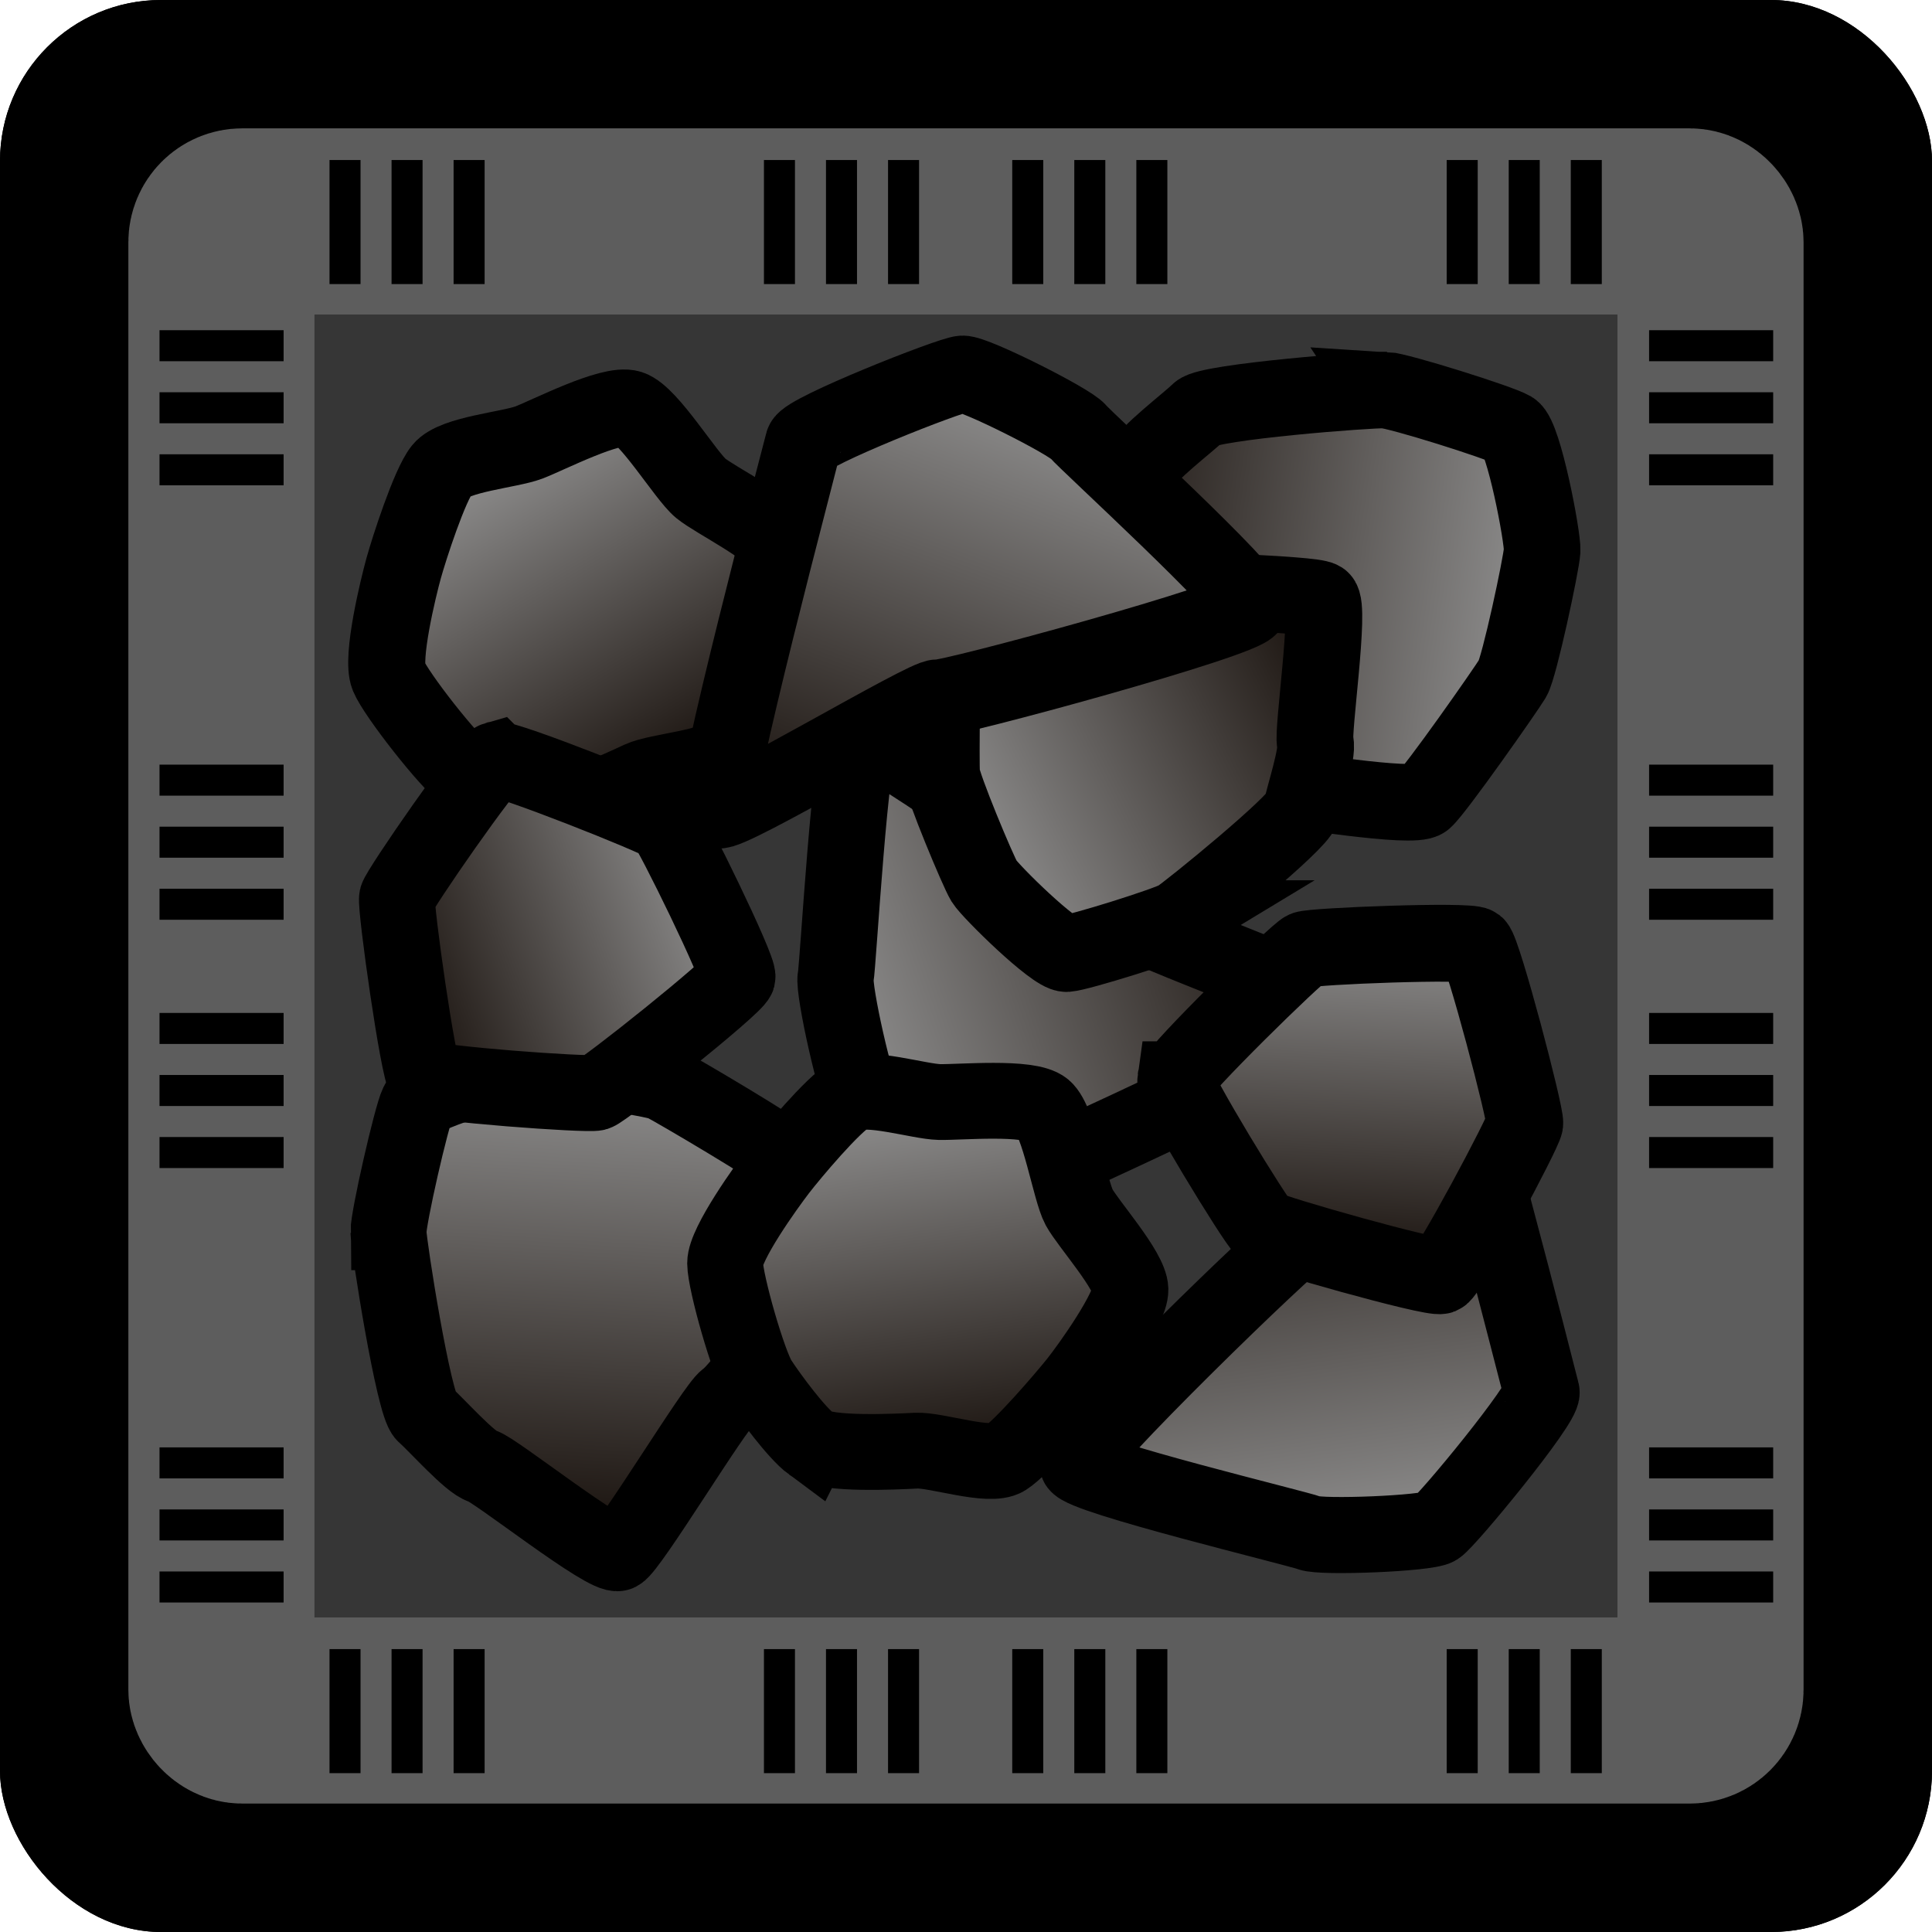 <?xml version="1.0" encoding="UTF-8" standalone="no"?>
<svg
   width="96"
   height="96"
   viewBox="0 0 25.4 25.4"
   version="1.1"
   id="svg10"
   sodipodi:docname="map-bathrocks-01.svg"
   inkscape:version="1.3 (0e150ed6c4, 2023-07-21)"
   xmlns:inkscape="http://www.inkscape.org/namespaces/inkscape"
   xmlns:sodipodi="http://sodipodi.sourceforge.net/DTD/sodipodi-0.dtd"
   xmlns:xlink="http://www.w3.org/1999/xlink"
   xmlns="http://www.w3.org/2000/svg"
   xmlns:svg="http://www.w3.org/2000/svg"
   xmlns:rdf="http://www.w3.org/1999/02/22-rdf-syntax-ns#"
   xmlns:cc="http://creativecommons.org/ns#"
   xmlns:dc="http://purl.org/dc/elements/1.1/">
  <defs
     id="defs14">
    <linearGradient
       id="linearGradient3045"
       inkscape:collect="always">
      <stop
         id="stop3041"
         offset="0"
         style="stop-color:#979797;stop-opacity:1" />
      <stop
         id="stop3043"
         offset="1"
         style="stop-color:#0d0500;stop-opacity:1" />
    </linearGradient>
    <linearGradient
       inkscape:collect="always"
       xlink:href="#linearGradient3045"
       id="linearGradient2638"
       gradientUnits="userSpaceOnUse"
       x1="22.537"
       y1="59.175"
       x2="121.662"
       y2="59.175" />
    <linearGradient
       inkscape:collect="always"
       xlink:href="#linearGradient3045"
       id="linearGradient2614"
       gradientUnits="userSpaceOnUse"
       x1="13.282"
       y1="105.426"
       x2="119.764"
       y2="32.144" />
    <linearGradient
       inkscape:collect="always"
       xlink:href="#linearGradient3045"
       id="linearGradient2626"
       gradientUnits="userSpaceOnUse"
       x1="11.753"
       y1="64.28"
       x2="124.456"
       y2="64.28" />
    <linearGradient
       inkscape:collect="always"
       xlink:href="#linearGradient3045"
       id="linearGradient2602"
       x1="27.179"
       y1="66.738"
       x2="102.662"
       y2="66.738"
       gradientUnits="userSpaceOnUse" />
    <linearGradient
       inkscape:collect="always"
       xlink:href="#linearGradient3045"
       id="linearGradient896"
       gradientUnits="userSpaceOnUse"
       x1="11.753"
       y1="64.28"
       x2="124.456"
       y2="64.28" />
    <linearGradient
       inkscape:collect="always"
       xlink:href="#linearGradient3045"
       id="linearGradient898"
       gradientUnits="userSpaceOnUse"
       x1="22.537"
       y1="59.175"
       x2="121.662"
       y2="59.175" />
    <linearGradient
       inkscape:collect="always"
       xlink:href="#linearGradient3045"
       id="linearGradient900"
       gradientUnits="userSpaceOnUse"
       x1="13.282"
       y1="105.426"
       x2="119.764"
       y2="32.144" />
    <linearGradient
       inkscape:collect="always"
       xlink:href="#linearGradient3045"
       id="linearGradient902"
       gradientUnits="userSpaceOnUse"
       x1="11.753"
       y1="64.28"
       x2="124.456"
       y2="64.28" />
    <linearGradient
       inkscape:collect="always"
       xlink:href="#linearGradient3045"
       id="linearGradient904"
       gradientUnits="userSpaceOnUse"
       x1="22.537"
       y1="59.175"
       x2="121.662"
       y2="59.175" />
    <linearGradient
       inkscape:collect="always"
       xlink:href="#linearGradient3045"
       id="linearGradient906"
       gradientUnits="userSpaceOnUse"
       x1="27.179"
       y1="66.738"
       x2="102.662"
       y2="66.738" />
    <clipPath
       clipPathUnits="userSpaceOnUse"
       id="clipPath994">
      <rect
         ry="1.058"
         rx="1.058"
         y="-38.1"
         x="1.2e-006"
         height="38.1"
         width="6.35"
         id="rect996"
         style="fill:#4d2600;fill-opacity:1;stroke:none;stroke-width:2.211;stroke-linecap:butt;stroke-linejoin:miter;stroke-miterlimit:10;stroke-dasharray:none;stroke-opacity:1" />
    </clipPath>
    <clipPath
       clipPathUnits="userSpaceOnUse"
       id="clipPath1005">
      <rect
         ry="1.058"
         rx="1.058"
         y="-38.1"
         x="1.2e-006"
         height="38.1"
         width="6.35"
         id="rect1003"
         style="fill:#4d2600;fill-opacity:1;stroke:none;stroke-width:2.211;stroke-linecap:butt;stroke-linejoin:miter;stroke-miterlimit:10;stroke-dasharray:none;stroke-opacity:1" />
    </clipPath>
    <clipPath
       clipPathUnits="userSpaceOnUse"
       id="clipPath1009">
      <rect
         ry="1.058"
         rx="1.058"
         y="-38.1"
         x="1.2e-006"
         height="38.1"
         width="6.35"
         id="rect1007"
         style="fill:#4d2600;fill-opacity:1;stroke:none;stroke-width:2.211;stroke-linecap:butt;stroke-linejoin:miter;stroke-miterlimit:10;stroke-dasharray:none;stroke-opacity:1" />
    </clipPath>
    <clipPath
       clipPathUnits="userSpaceOnUse"
       id="clipPath1013">
      <rect
         ry="1.058"
         rx="1.058"
         y="-38.1"
         x="1.2e-006"
         height="38.1"
         width="6.35"
         id="rect1011"
         style="fill:#4d2600;fill-opacity:1;stroke:none;stroke-width:2.211;stroke-linecap:butt;stroke-linejoin:miter;stroke-miterlimit:10;stroke-dasharray:none;stroke-opacity:1" />
    </clipPath>
    <clipPath
       clipPathUnits="userSpaceOnUse"
       id="clipPath1053">
      <rect
         style="fill:#4d2600;fill-opacity:1;stroke:none;stroke-width:1.563;stroke-linecap:butt;stroke-linejoin:miter;stroke-miterlimit:10;stroke-dasharray:none;stroke-opacity:1"
         id="rect1055"
         width="3.175"
         height="38.1"
         x="3.3416932e-006"
         y="-38.1" />
    </clipPath>
    <clipPath
       clipPathUnits="userSpaceOnUse"
       id="clipPath1924">
      <rect
         style="fill:#1f1f1f;fill-opacity:1;stroke:none;stroke-width:3.175;stroke-linecap:square;stroke-linejoin:miter;stroke-miterlimit:10;stroke-dasharray:none;stroke-opacity:1;paint-order:normal"
         id="rect1926"
         width="25.4"
         height="25.4"
         x="8.3359993e-007"
         y="8.0000001e-007"
         ry="2.117"
         rx="2.117" />
    </clipPath>
  </defs>
  <sodipodi:namedview
     pagecolor="#ffffff"
     bordercolor="#666666"
     borderopacity="1"
     objecttolerance="10"
     gridtolerance="10"
     guidetolerance="10"
     inkscape:pageopacity="0"
     inkscape:pageshadow="2"
     inkscape:window-width="2560"
     inkscape:window-height="1560"
     id="namedview12"
     showgrid="true"
     inkscape:zoom="5.6568542"
     inkscape:cx="8.131728"
     inkscape:cy="34.825009"
     inkscape:window-x="-12"
     inkscape:window-y="-12"
     inkscape:window-maximized="1"
     inkscape:current-layer="svg10"
     inkscape:showpageshadow="0"
     inkscape:pagecheckerboard="1"
     inkscape:deskcolor="#505050">
    <inkscape:grid
       type="xygrid"
       id="grid1042"
       empspacing="4"
       spacingx="1.058"
       spacingy="1.058"
       originx="0"
       originy="0"
       units="px"
       visible="true" />
  </sodipodi:namedview>
  <rect
     rx="2.117"
     ry="2.117"
     y="8.0000001e-007"
     x="8.3359987e-007"
     height="25.4"
     width="25.4"
     id="rect1922"
     style="fill:#000000;fill-opacity:1;stroke:#000000;stroke-width:3.175;stroke-linecap:square;stroke-linejoin:miter;stroke-miterlimit:10;stroke-dasharray:none;stroke-opacity:1;paint-order:normal"
     clip-path="url(#clipPath1924)" />
  <rect
     style="fill:#363636;fill-opacity:1;stroke:#5d5d5d;stroke-width:2.447;stroke-linecap:square;stroke-linejoin:miter;stroke-miterlimit:10;stroke-dasharray:none;stroke-opacity:1;paint-order:normal"
     id="rect1063"
     width="19.577"
     height="19.577"
     x="2.911"
     y="2.911"
     rx="0.273"
     ry="0.273" />
  <g
     id="g1254"
     style="stroke:#000000;stroke-opacity:1"
     transform="matrix(0.771,0,0,0.771,-1.983,-1.983)">
    <g
       id="g1074"
       style="stroke:#000000;stroke-opacity:1">
      <path
         style="fill:none;stroke:#000000;stroke-width:0.529;stroke-linecap:butt;stroke-linejoin:miter;stroke-miterlimit:4;stroke-dasharray:none;stroke-opacity:1"
         d="M 7.408,8.467 H 5.292"
         id="path1065"
         inkscape:connector-curvature="0" />
      <path
         inkscape:connector-curvature="0"
         id="path1067"
         d="M 7.408,9.525 H 5.292"
         style="fill:none;stroke:#000000;stroke-width:0.529;stroke-linecap:butt;stroke-linejoin:miter;stroke-miterlimit:4;stroke-dasharray:none;stroke-opacity:1" />
      <path
         style="fill:none;stroke:#000000;stroke-width:0.529;stroke-linecap:butt;stroke-linejoin:miter;stroke-miterlimit:4;stroke-dasharray:none;stroke-opacity:1"
         d="M 7.408,10.583 H 5.292"
         id="path1069"
         inkscape:connector-curvature="0" />
    </g>
    <g
       transform="translate(0,19.05)"
       id="g1090"
       style="stroke:#000000;stroke-opacity:1">
      <path
         inkscape:connector-curvature="0"
         id="path1084"
         d="M 7.408,8.467 H 5.292"
         style="fill:none;stroke:#000000;stroke-width:0.529;stroke-linecap:butt;stroke-linejoin:miter;stroke-miterlimit:4;stroke-dasharray:none;stroke-opacity:1" />
      <path
         style="fill:none;stroke:#000000;stroke-width:0.529;stroke-linecap:butt;stroke-linejoin:miter;stroke-miterlimit:4;stroke-dasharray:none;stroke-opacity:1"
         d="M 7.408,9.525 H 5.292"
         id="path1086"
         inkscape:connector-curvature="0" />
      <path
         inkscape:connector-curvature="0"
         id="path1088"
         d="M 7.408,10.583 H 5.292"
         style="fill:none;stroke:#000000;stroke-width:0.529;stroke-linecap:butt;stroke-linejoin:miter;stroke-miterlimit:4;stroke-dasharray:none;stroke-opacity:1" />
    </g>
    <g
       id="g1098"
       transform="translate(0,11.642)"
       style="stroke:#000000;stroke-opacity:1">
      <path
         style="fill:none;stroke:#000000;stroke-width:0.529;stroke-linecap:butt;stroke-linejoin:miter;stroke-miterlimit:4;stroke-dasharray:none;stroke-opacity:1"
         d="M 7.408,8.467 H 5.292"
         id="path1092"
         inkscape:connector-curvature="0" />
      <path
         inkscape:connector-curvature="0"
         id="path1094"
         d="M 7.408,9.525 H 5.292"
         style="fill:none;stroke:#000000;stroke-width:0.529;stroke-linecap:butt;stroke-linejoin:miter;stroke-miterlimit:4;stroke-dasharray:none;stroke-opacity:1" />
      <path
         style="fill:none;stroke:#000000;stroke-width:0.529;stroke-linecap:butt;stroke-linejoin:miter;stroke-miterlimit:4;stroke-dasharray:none;stroke-opacity:1"
         d="M 7.408,10.583 H 5.292"
         id="path1096"
         inkscape:connector-curvature="0" />
    </g>
    <g
       transform="translate(0,7.408)"
       id="g1106"
       style="stroke:#000000;stroke-opacity:1">
      <path
         inkscape:connector-curvature="0"
         id="path1100"
         d="M 7.408,8.467 H 5.292"
         style="fill:none;stroke:#000000;stroke-width:0.529;stroke-linecap:butt;stroke-linejoin:miter;stroke-miterlimit:4;stroke-dasharray:none;stroke-opacity:1" />
      <path
         style="fill:none;stroke:#000000;stroke-width:0.529;stroke-linecap:butt;stroke-linejoin:miter;stroke-miterlimit:4;stroke-dasharray:none;stroke-opacity:1"
         d="M 7.408,9.525 H 5.292"
         id="path1102"
         inkscape:connector-curvature="0" />
      <path
         inkscape:connector-curvature="0"
         id="path1104"
         d="M 7.408,10.583 H 5.292"
         style="fill:none;stroke:#000000;stroke-width:0.529;stroke-linecap:butt;stroke-linejoin:miter;stroke-miterlimit:4;stroke-dasharray:none;stroke-opacity:1" />
    </g>
  </g>
  <g
     id="g1156"
     style="stroke:#000000;stroke-opacity:1"
     transform="matrix(0.771,0,0,0.771,-1.983,-1.983)">
    <g
       transform="translate(25.4)"
       id="g1114"
       style="stroke:#000000;stroke-opacity:1">
      <path
         inkscape:connector-curvature="0"
         id="path1108"
         d="M 7.408,8.467 H 5.292"
         style="fill:none;stroke:#000000;stroke-width:0.529;stroke-linecap:butt;stroke-linejoin:miter;stroke-miterlimit:4;stroke-dasharray:none;stroke-opacity:1" />
      <path
         style="fill:none;stroke:#000000;stroke-width:0.529;stroke-linecap:butt;stroke-linejoin:miter;stroke-miterlimit:4;stroke-dasharray:none;stroke-opacity:1"
         d="M 7.408,9.525 H 5.292"
         id="path1110"
         inkscape:connector-curvature="0" />
      <path
         inkscape:connector-curvature="0"
         id="path1112"
         d="M 7.408,10.583 H 5.292"
         style="fill:none;stroke:#000000;stroke-width:0.529;stroke-linecap:butt;stroke-linejoin:miter;stroke-miterlimit:4;stroke-dasharray:none;stroke-opacity:1" />
    </g>
    <g
       id="g1122"
       transform="translate(25.4,19.05)"
       style="stroke:#000000;stroke-opacity:1">
      <path
         style="fill:none;stroke:#000000;stroke-width:0.529;stroke-linecap:butt;stroke-linejoin:miter;stroke-miterlimit:4;stroke-dasharray:none;stroke-opacity:1"
         d="M 7.408,8.467 H 5.292"
         id="path1116"
         inkscape:connector-curvature="0" />
      <path
         inkscape:connector-curvature="0"
         id="path1118"
         d="M 7.408,9.525 H 5.292"
         style="fill:none;stroke:#000000;stroke-width:0.529;stroke-linecap:butt;stroke-linejoin:miter;stroke-miterlimit:4;stroke-dasharray:none;stroke-opacity:1" />
      <path
         style="fill:none;stroke:#000000;stroke-width:0.529;stroke-linecap:butt;stroke-linejoin:miter;stroke-miterlimit:4;stroke-dasharray:none;stroke-opacity:1"
         d="M 7.408,10.583 H 5.292"
         id="path1120"
         inkscape:connector-curvature="0" />
    </g>
    <g
       transform="translate(25.4,11.642)"
       id="g1130"
       style="stroke:#000000;stroke-opacity:1">
      <path
         inkscape:connector-curvature="0"
         id="path1124"
         d="M 7.408,8.467 H 5.292"
         style="fill:none;stroke:#000000;stroke-width:0.529;stroke-linecap:butt;stroke-linejoin:miter;stroke-miterlimit:4;stroke-dasharray:none;stroke-opacity:1" />
      <path
         style="fill:none;stroke:#000000;stroke-width:0.529;stroke-linecap:butt;stroke-linejoin:miter;stroke-miterlimit:4;stroke-dasharray:none;stroke-opacity:1"
         d="M 7.408,9.525 H 5.292"
         id="path1126"
         inkscape:connector-curvature="0" />
      <path
         inkscape:connector-curvature="0"
         id="path1128"
         d="M 7.408,10.583 H 5.292"
         style="fill:none;stroke:#000000;stroke-width:0.529;stroke-linecap:butt;stroke-linejoin:miter;stroke-miterlimit:4;stroke-dasharray:none;stroke-opacity:1" />
    </g>
    <g
       id="g1138"
       transform="translate(25.4,7.408)"
       style="stroke:#000000;stroke-opacity:1">
      <path
         style="fill:none;stroke:#000000;stroke-width:0.529;stroke-linecap:butt;stroke-linejoin:miter;stroke-miterlimit:4;stroke-dasharray:none;stroke-opacity:1"
         d="M 7.408,8.467 H 5.292"
         id="path1132"
         inkscape:connector-curvature="0" />
      <path
         inkscape:connector-curvature="0"
         id="path1134"
         d="M 7.408,9.525 H 5.292"
         style="fill:none;stroke:#000000;stroke-width:0.529;stroke-linecap:butt;stroke-linejoin:miter;stroke-miterlimit:4;stroke-dasharray:none;stroke-opacity:1" />
      <path
         style="fill:none;stroke:#000000;stroke-width:0.529;stroke-linecap:butt;stroke-linejoin:miter;stroke-miterlimit:4;stroke-dasharray:none;stroke-opacity:1"
         d="M 7.408,10.583 H 5.292"
         id="path1136"
         inkscape:connector-curvature="0" />
    </g>
  </g>
  <g
     id="g1190"
     transform="matrix(0,0.771,-0.771,0,27.383,-21.56)"
     style="stroke:#000000;stroke-opacity:1">
    <g
       id="g1164"
       transform="translate(25.4)"
       style="stroke:#000000;stroke-opacity:1">
      <path
         style="fill:none;stroke:#000000;stroke-width:0.529;stroke-linecap:butt;stroke-linejoin:miter;stroke-miterlimit:4;stroke-dasharray:none;stroke-opacity:1"
         d="M 7.408,8.467 H 5.292"
         id="path1158"
         inkscape:connector-curvature="0" />
      <path
         inkscape:connector-curvature="0"
         id="path1160"
         d="M 7.408,9.525 H 5.292"
         style="fill:none;stroke:#000000;stroke-width:0.529;stroke-linecap:butt;stroke-linejoin:miter;stroke-miterlimit:4;stroke-dasharray:none;stroke-opacity:1" />
      <path
         style="fill:none;stroke:#000000;stroke-width:0.529;stroke-linecap:butt;stroke-linejoin:miter;stroke-miterlimit:4;stroke-dasharray:none;stroke-opacity:1"
         d="M 7.408,10.583 H 5.292"
         id="path1162"
         inkscape:connector-curvature="0" />
    </g>
    <g
       transform="translate(25.4,19.05)"
       id="g1172"
       style="stroke:#000000;stroke-opacity:1">
      <path
         inkscape:connector-curvature="0"
         id="path1166"
         d="M 7.408,8.467 H 5.292"
         style="fill:none;stroke:#000000;stroke-width:0.529;stroke-linecap:butt;stroke-linejoin:miter;stroke-miterlimit:4;stroke-dasharray:none;stroke-opacity:1" />
      <path
         style="fill:none;stroke:#000000;stroke-width:0.529;stroke-linecap:butt;stroke-linejoin:miter;stroke-miterlimit:4;stroke-dasharray:none;stroke-opacity:1"
         d="M 7.408,9.525 H 5.292"
         id="path1168"
         inkscape:connector-curvature="0" />
      <path
         inkscape:connector-curvature="0"
         id="path1170"
         d="M 7.408,10.583 H 5.292"
         style="fill:none;stroke:#000000;stroke-width:0.529;stroke-linecap:butt;stroke-linejoin:miter;stroke-miterlimit:4;stroke-dasharray:none;stroke-opacity:1" />
    </g>
    <g
       id="g1180"
       transform="translate(25.4,11.642)"
       style="stroke:#000000;stroke-opacity:1">
      <path
         style="fill:none;stroke:#000000;stroke-width:0.529;stroke-linecap:butt;stroke-linejoin:miter;stroke-miterlimit:4;stroke-dasharray:none;stroke-opacity:1"
         d="M 7.408,8.467 H 5.292"
         id="path1174"
         inkscape:connector-curvature="0" />
      <path
         inkscape:connector-curvature="0"
         id="path1176"
         d="M 7.408,9.525 H 5.292"
         style="fill:none;stroke:#000000;stroke-width:0.529;stroke-linecap:butt;stroke-linejoin:miter;stroke-miterlimit:4;stroke-dasharray:none;stroke-opacity:1" />
      <path
         style="fill:none;stroke:#000000;stroke-width:0.529;stroke-linecap:butt;stroke-linejoin:miter;stroke-miterlimit:4;stroke-dasharray:none;stroke-opacity:1"
         d="M 7.408,10.583 H 5.292"
         id="path1178"
         inkscape:connector-curvature="0" />
    </g>
    <g
       transform="translate(25.4,7.408)"
       id="g1188"
       style="stroke:#000000;stroke-opacity:1">
      <path
         inkscape:connector-curvature="0"
         id="path1182"
         d="M 7.408,8.467 H 5.292"
         style="fill:none;stroke:#000000;stroke-width:0.529;stroke-linecap:butt;stroke-linejoin:miter;stroke-miterlimit:4;stroke-dasharray:none;stroke-opacity:1" />
      <path
         style="fill:none;stroke:#000000;stroke-width:0.529;stroke-linecap:butt;stroke-linejoin:miter;stroke-miterlimit:4;stroke-dasharray:none;stroke-opacity:1"
         d="M 7.408,9.525 H 5.292"
         id="path1184"
         inkscape:connector-curvature="0" />
      <path
         inkscape:connector-curvature="0"
         id="path1186"
         d="M 7.408,10.583 H 5.292"
         style="fill:none;stroke:#000000;stroke-width:0.529;stroke-linecap:butt;stroke-linejoin:miter;stroke-miterlimit:4;stroke-dasharray:none;stroke-opacity:1" />
    </g>
  </g>
  <g
     transform="matrix(0,0.771,-0.771,0,27.383,-1.983)"
     id="g1224"
     style="stroke:#000000;stroke-opacity:1">
    <g
       transform="translate(25.4)"
       id="g1198"
       style="stroke:#000000;stroke-opacity:1">
      <path
         inkscape:connector-curvature="0"
         id="path1192"
         d="M 7.408,8.467 H 5.292"
         style="fill:none;stroke:#000000;stroke-width:0.529;stroke-linecap:butt;stroke-linejoin:miter;stroke-miterlimit:4;stroke-dasharray:none;stroke-opacity:1" />
      <path
         style="fill:none;stroke:#000000;stroke-width:0.529;stroke-linecap:butt;stroke-linejoin:miter;stroke-miterlimit:4;stroke-dasharray:none;stroke-opacity:1"
         d="M 7.408,9.525 H 5.292"
         id="path1194"
         inkscape:connector-curvature="0" />
      <path
         inkscape:connector-curvature="0"
         id="path1196"
         d="M 7.408,10.583 H 5.292"
         style="fill:none;stroke:#000000;stroke-width:0.529;stroke-linecap:butt;stroke-linejoin:miter;stroke-miterlimit:4;stroke-dasharray:none;stroke-opacity:1" />
    </g>
    <g
       id="g1206"
       transform="translate(25.4,19.05)"
       style="stroke:#000000;stroke-opacity:1">
      <path
         style="fill:none;stroke:#000000;stroke-width:0.529;stroke-linecap:butt;stroke-linejoin:miter;stroke-miterlimit:4;stroke-dasharray:none;stroke-opacity:1"
         d="M 7.408,8.467 H 5.292"
         id="path1200"
         inkscape:connector-curvature="0" />
      <path
         inkscape:connector-curvature="0"
         id="path1202"
         d="M 7.408,9.525 H 5.292"
         style="fill:none;stroke:#000000;stroke-width:0.529;stroke-linecap:butt;stroke-linejoin:miter;stroke-miterlimit:4;stroke-dasharray:none;stroke-opacity:1" />
      <path
         style="fill:none;stroke:#000000;stroke-width:0.529;stroke-linecap:butt;stroke-linejoin:miter;stroke-miterlimit:4;stroke-dasharray:none;stroke-opacity:1"
         d="M 7.408,10.583 H 5.292"
         id="path1204"
         inkscape:connector-curvature="0" />
    </g>
    <g
       transform="translate(25.4,11.642)"
       id="g1214"
       style="stroke:#000000;stroke-opacity:1">
      <path
         inkscape:connector-curvature="0"
         id="path1208"
         d="M 7.408,8.467 H 5.292"
         style="fill:none;stroke:#000000;stroke-width:0.529;stroke-linecap:butt;stroke-linejoin:miter;stroke-miterlimit:4;stroke-dasharray:none;stroke-opacity:1" />
      <path
         style="fill:none;stroke:#000000;stroke-width:0.529;stroke-linecap:butt;stroke-linejoin:miter;stroke-miterlimit:4;stroke-dasharray:none;stroke-opacity:1"
         d="M 7.408,9.525 H 5.292"
         id="path1210"
         inkscape:connector-curvature="0" />
      <path
         inkscape:connector-curvature="0"
         id="path1212"
         d="M 7.408,10.583 H 5.292"
         style="fill:none;stroke:#000000;stroke-width:0.529;stroke-linecap:butt;stroke-linejoin:miter;stroke-miterlimit:4;stroke-dasharray:none;stroke-opacity:1" />
    </g>
    <g
       id="g1222"
       transform="translate(25.4,7.408)"
       style="stroke:#000000;stroke-opacity:1">
      <path
         style="fill:none;stroke:#000000;stroke-width:0.529;stroke-linecap:butt;stroke-linejoin:miter;stroke-miterlimit:4;stroke-dasharray:none;stroke-opacity:1"
         d="M 7.408,8.467 H 5.292"
         id="path1216"
         inkscape:connector-curvature="0" />
      <path
         inkscape:connector-curvature="0"
         id="path1218"
         d="M 7.408,9.525 H 5.292"
         style="fill:none;stroke:#000000;stroke-width:0.529;stroke-linecap:butt;stroke-linejoin:miter;stroke-miterlimit:4;stroke-dasharray:none;stroke-opacity:1" />
      <path
         style="fill:none;stroke:#000000;stroke-width:0.529;stroke-linecap:butt;stroke-linejoin:miter;stroke-miterlimit:4;stroke-dasharray:none;stroke-opacity:1"
         d="M 7.408,10.583 H 5.292"
         id="path1220"
         inkscape:connector-curvature="0" />
    </g>
  </g>
  <path
     transform="matrix(-0.004,0.063,-0.063,-0.004,12.043,13.182)"
     d="m 54.671,106.622 c -2.894,0.244 -24.439,-3.258 -27.105,-4.37 -2.666,-1.112 -9.523,-21.162 -9.76,-23.896 -0.237,-2.734 1.259,-24.493 2.308,-26.989 1.049,-2.496 12.505,-25.087 14.513,-27.381 2.008,-2.294 27.72,-1.565 30.259,-2.013 2.539,-0.448 18.263,9.9 19.926,12.154 1.663,2.255 32.146,18.121 33.494,20.446 1.348,2.325 -15.81,26.929 -16.255,29.43 -0.445,2.501 -8.122,10.229 -9.966,12.661 -1.844,2.432 -34.521,9.713 -37.415,9.957 z"
     inkscape:randomized="0.2"
     inkscape:rounded="0.1"
     inkscape:flatsided="false"
     sodipodi:arg2="2.1991148"
     sodipodi:arg1="1.5707963"
     sodipodi:r2="47.398636"
     sodipodi:r1="38.866882"
     sodipodi:cy="64"
     sodipodi:cx="64"
     sodipodi:sides="5"
     id="path927"
     style="isolation:isolate;fill:url(#linearGradient896);fill-opacity:1;stroke:#000000;stroke-width:15.823;stroke-linecap:butt;stroke-linejoin:miter;stroke-miterlimit:4;stroke-dasharray:none;stroke-opacity:1"
     sodipodi:type="star" />
  <path
     sodipodi:type="star"
     style="isolation:isolate;fill:url(#linearGradient898);fill-opacity:1;stroke:#000000;stroke-width:13.546;stroke-linecap:butt;stroke-linejoin:miter;stroke-miterlimit:4;stroke-dasharray:none;stroke-opacity:1"
     id="path2578"
     sodipodi:sides="3"
     sodipodi:cx="64"
     sodipodi:cy="64"
     sodipodi:r1="28.913168"
     sodipodi:r2="47.398636"
     sodipodi:arg1="1.5707963"
     sodipodi:arg2="2.6179939"
     inkscape:flatsided="false"
     inkscape:rounded="0.05"
     inkscape:randomized="0.308"
     d="M 49.807,101 C 47.828,101.223 29.593,80.932 28.749,78.976 27.906,77.02 29.971,58.406 31.131,56.39 32.291,54.373 47.164,17.708 49.437,17.355 c 2.274,-0.353 33.974,43.976 34.295,45.88 0.321,1.904 32.078,27.324 31.919,29.339 -0.159,2.015 -63.864,8.203 -65.844,8.426 z"
     transform="matrix(-0.011,-0.073,0.073,-0.011,13.442,23.047)" />
  <path
     transform="matrix(-0.003,0.044,-0.044,-0.003,10.817,5.534)"
     d="m 122.526,76.394 c -1.03,5.582 -7.324,17.573 -10.352,22.652 -3.022,5.07 -22.199,22.313 -27.442,24.905 -5.253,2.597 -26.589,-1.088 -32.523,-2.306 -5.923,-1.216 -25.126,-6.009 -29.967,-9.361 C 17.391,108.925 14.954,92.547 12.373,86.954 9.796,81.371 -1.135,63.353 0.291,57.591 1.72,51.818 19.186,39.588 22.501,34.939 c 3.309,-4.64 10.473,-22.264 15.583,-24.905 5.12,-2.647 26.515,0.953 32.523,2.306 5.997,1.351 25.105,6.363 29.967,9.361 4.871,3.003 6.939,20.029 9.869,25.33 2.925,5.292 13.109,23.792 12.081,29.363 z"
     inkscape:randomized="0.1"
     inkscape:rounded="0.2"
     inkscape:flatsided="false"
     sodipodi:arg2="0.65082165"
     sodipodi:arg1="0.12669133"
     sodipodi:r2="53.362221"
     sodipodi:r1="59.291355"
     sodipodi:cy="64"
     sodipodi:cx="64"
     sodipodi:sides="6"
     id="path2582"
     style="isolation:isolate;fill:url(#linearGradient900);fill-opacity:1;stroke:#000000;stroke-width:22.975;stroke-linecap:butt;stroke-linejoin:miter;stroke-miterlimit:4;stroke-dasharray:none;stroke-opacity:1"
     sodipodi:type="star" />
  <path
     sodipodi:type="star"
     style="isolation:isolate;fill:url(#linearGradient902);fill-opacity:1;stroke:#000000;stroke-width:15.823;stroke-linecap:butt;stroke-linejoin:miter;stroke-miterlimit:4;stroke-dasharray:none;stroke-opacity:1"
     id="path2604"
     sodipodi:sides="5"
     sodipodi:cx="64"
     sodipodi:cy="64"
     sodipodi:r1="38.866882"
     sodipodi:r2="47.398636"
     sodipodi:arg1="1.5707963"
     sodipodi:arg2="2.1991148"
     inkscape:flatsided="false"
     inkscape:rounded="0.1"
     inkscape:randomized="0.2"
     d="m 54.671,106.622 c -2.894,0.244 -24.439,-3.258 -27.105,-4.37 -2.666,-1.112 -9.523,-21.162 -9.76,-23.896 -0.237,-2.734 1.259,-24.493 2.308,-26.989 1.049,-2.496 12.505,-25.087 14.513,-27.381 2.008,-2.294 27.72,-1.565 30.259,-2.013 2.539,-0.448 18.263,9.9 19.926,12.154 1.663,2.255 32.146,18.121 33.494,20.446 1.348,2.325 -15.81,26.929 -16.255,29.43 -0.445,2.501 -8.122,10.229 -9.966,12.661 -1.844,2.432 -34.521,9.713 -37.415,9.957 z"
     transform="matrix(-0.063,-0.009,0.009,-0.063,20.691,12.337)" />
  <path
     transform="matrix(0.07,-0.024,0.024,0.07,7.454,9.648)"
     d="M 49.807,101 C 47.828,101.223 29.593,80.932 28.749,78.976 27.906,77.02 29.971,58.406 31.131,56.39 32.291,54.373 47.164,17.708 49.437,17.355 c 2.274,-0.353 33.974,43.976 34.295,45.88 0.321,1.904 32.078,27.324 31.919,29.339 -0.159,2.015 -63.864,8.203 -65.844,8.426 z"
     inkscape:randomized="0.308"
     inkscape:rounded="0.05"
     inkscape:flatsided="false"
     sodipodi:arg2="2.6179939"
     sodipodi:arg1="1.5707963"
     sodipodi:r2="47.398636"
     sodipodi:r1="28.913168"
     sodipodi:cy="64"
     sodipodi:cx="64"
     sodipodi:sides="3"
     id="path2616"
     style="isolation:isolate;fill:url(#linearGradient904);fill-opacity:1;stroke:#000000;stroke-width:13.546;stroke-linecap:butt;stroke-linejoin:miter;stroke-miterlimit:4;stroke-dasharray:none;stroke-opacity:1"
     sodipodi:type="star" />
  <path
     sodipodi:type="star"
     style="isolation:isolate;fill:url(#linearGradient906);fill-opacity:1;stroke:#000000;stroke-width:14.613;stroke-linecap:butt;stroke-linejoin:miter;stroke-miterlimit:4;stroke-dasharray:none;stroke-opacity:1"
     id="path2608"
     sodipodi:sides="3"
     sodipodi:cx="64"
     sodipodi:cy="64"
     sodipodi:r1="36.267525"
     sodipodi:r2="30.993748"
     sodipodi:arg1="1.6195071"
     sodipodi:arg2="2.7115095"
     inkscape:flatsided="false"
     inkscape:rounded="0.05"
     inkscape:randomized="-0.007"
     d="M 62.185,100.119 C 60.437,99.96 36.838,78.571 36.04,76.998 35.3,75.539 32.419,45.905 33.369,44.58 34.393,43.151 64.878,33.232 66.641,33.333 c 1.634,0.093 29.14,12.766 29.819,14.254 0.733,1.605 -6.189,32.799 -7.146,34.272 -0.887,1.365 -25.508,18.408 -27.129,18.261 z"
     transform="matrix(-0.064,0.024,-0.024,-0.064,12.901,14.9)" />
  <path
     transform="matrix(-0.004,0.069,-0.069,-0.004,22.613,10.305)"
     d="M 62.185,100.119 C 60.437,99.96 36.838,78.571 36.04,76.998 35.3,75.539 32.419,45.905 33.369,44.58 34.393,43.151 64.878,33.232 66.641,33.333 c 1.634,0.093 29.14,12.766 29.819,14.254 0.733,1.605 -6.189,32.799 -7.146,34.272 -0.887,1.365 -25.508,18.408 -27.129,18.261 z"
     inkscape:randomized="-0.007"
     inkscape:rounded="0.05"
     inkscape:flatsided="false"
     sodipodi:arg2="2.7115095"
     sodipodi:arg1="1.6195071"
     sodipodi:r2="30.993748"
     sodipodi:r1="36.267525"
     sodipodi:cy="64"
     sodipodi:cx="64"
     sodipodi:sides="3"
     id="path2586"
     style="isolation:isolate;fill:url(#linearGradient2602);fill-opacity:1;stroke:#000000;stroke-width:14.613;stroke-linecap:butt;stroke-linejoin:miter;stroke-miterlimit:4;stroke-dasharray:none;stroke-opacity:1"
     sodipodi:type="star" />
  <path
     sodipodi:type="star"
     style="isolation:isolate;fill:url(#linearGradient2626);fill-opacity:1;stroke:#000000;stroke-width:18.045;stroke-linecap:butt;stroke-linejoin:miter;stroke-miterlimit:4;stroke-dasharray:none;stroke-opacity:1"
     id="path2624"
     sodipodi:sides="5"
     sodipodi:cx="64"
     sodipodi:cy="64"
     sodipodi:r1="38.866882"
     sodipodi:r2="47.398636"
     sodipodi:arg1="1.5707963"
     sodipodi:arg2="2.1991148"
     inkscape:flatsided="false"
     inkscape:rounded="0.1"
     inkscape:randomized="0.2"
     d="m 54.671,106.622 c -2.894,0.244 -24.439,-3.258 -27.105,-4.37 -2.666,-1.112 -9.523,-21.162 -9.76,-23.896 -0.237,-2.734 1.259,-24.493 2.308,-26.989 1.049,-2.496 12.505,-25.087 14.513,-27.381 2.008,-2.294 27.72,-1.565 30.259,-2.013 2.539,-0.448 18.263,9.9 19.926,12.154 1.663,2.255 32.146,18.121 33.494,20.446 1.348,2.325 -15.81,26.929 -16.255,29.43 -0.445,2.501 -8.122,10.229 -9.966,12.661 -1.844,2.432 -34.521,9.713 -37.415,9.957 z"
     transform="matrix(0.05,-0.025,0.025,0.05,10.089,8.113)" />
  <path
     sodipodi:type="star"
     style="isolation:isolate;fill:url(#linearGradient2614);fill-opacity:1;stroke:#000000;stroke-width:22.975;stroke-linecap:butt;stroke-linejoin:miter;stroke-miterlimit:4;stroke-dasharray:none;stroke-opacity:1"
     id="path2612"
     sodipodi:sides="6"
     sodipodi:cx="64"
     sodipodi:cy="64"
     sodipodi:r1="59.291355"
     sodipodi:r2="53.362221"
     sodipodi:arg1="0.12669133"
     sodipodi:arg2="0.65082165"
     inkscape:flatsided="false"
     inkscape:rounded="0.2"
     inkscape:randomized="0.1"
     d="m 122.526,76.394 c -1.03,5.582 -7.324,17.573 -10.352,22.652 -3.022,5.07 -22.199,22.313 -27.442,24.905 -5.253,2.597 -26.589,-1.088 -32.523,-2.306 -5.923,-1.216 -25.126,-6.009 -29.967,-9.361 C 17.391,108.925 14.954,92.547 12.373,86.954 9.796,81.371 -1.135,63.353 0.291,57.591 1.72,51.818 19.186,39.588 22.501,34.939 c 3.309,-4.64 10.473,-22.264 15.583,-24.905 5.12,-2.647 26.515,0.953 32.523,2.306 5.997,1.351 25.105,6.363 29.967,9.361 4.871,3.003 6.939,20.029 9.869,25.33 2.925,5.292 13.109,23.792 12.081,29.363 z"
     transform="matrix(-0.019,0.039,-0.039,-0.019,15.977,15.658)" />
  <path
     transform="matrix(-0.026,0.07,-0.07,-0.026,18.929,4.959)"
     d="M 49.807,101 C 47.828,101.223 29.593,80.932 28.749,78.976 27.906,77.02 29.971,58.406 31.131,56.39 32.291,54.373 47.164,17.708 49.437,17.355 c 2.274,-0.353 33.974,43.976 34.295,45.88 0.321,1.904 32.078,27.324 31.919,29.339 -0.159,2.015 -63.864,8.203 -65.844,8.426 z"
     inkscape:randomized="0.308"
     inkscape:rounded="0.05"
     inkscape:flatsided="false"
     sodipodi:arg2="2.6179939"
     sodipodi:arg1="1.5707963"
     sodipodi:r2="47.398636"
     sodipodi:r1="28.913168"
     sodipodi:cy="64"
     sodipodi:cx="64"
     sodipodi:sides="3"
     id="path2636"
     style="isolation:isolate;fill:url(#linearGradient2638);fill-opacity:1;stroke:#000000;stroke-width:13.546;stroke-linecap:butt;stroke-linejoin:miter;stroke-miterlimit:4;stroke-dasharray:none;stroke-opacity:1"
     sodipodi:type="star" />
</svg>
